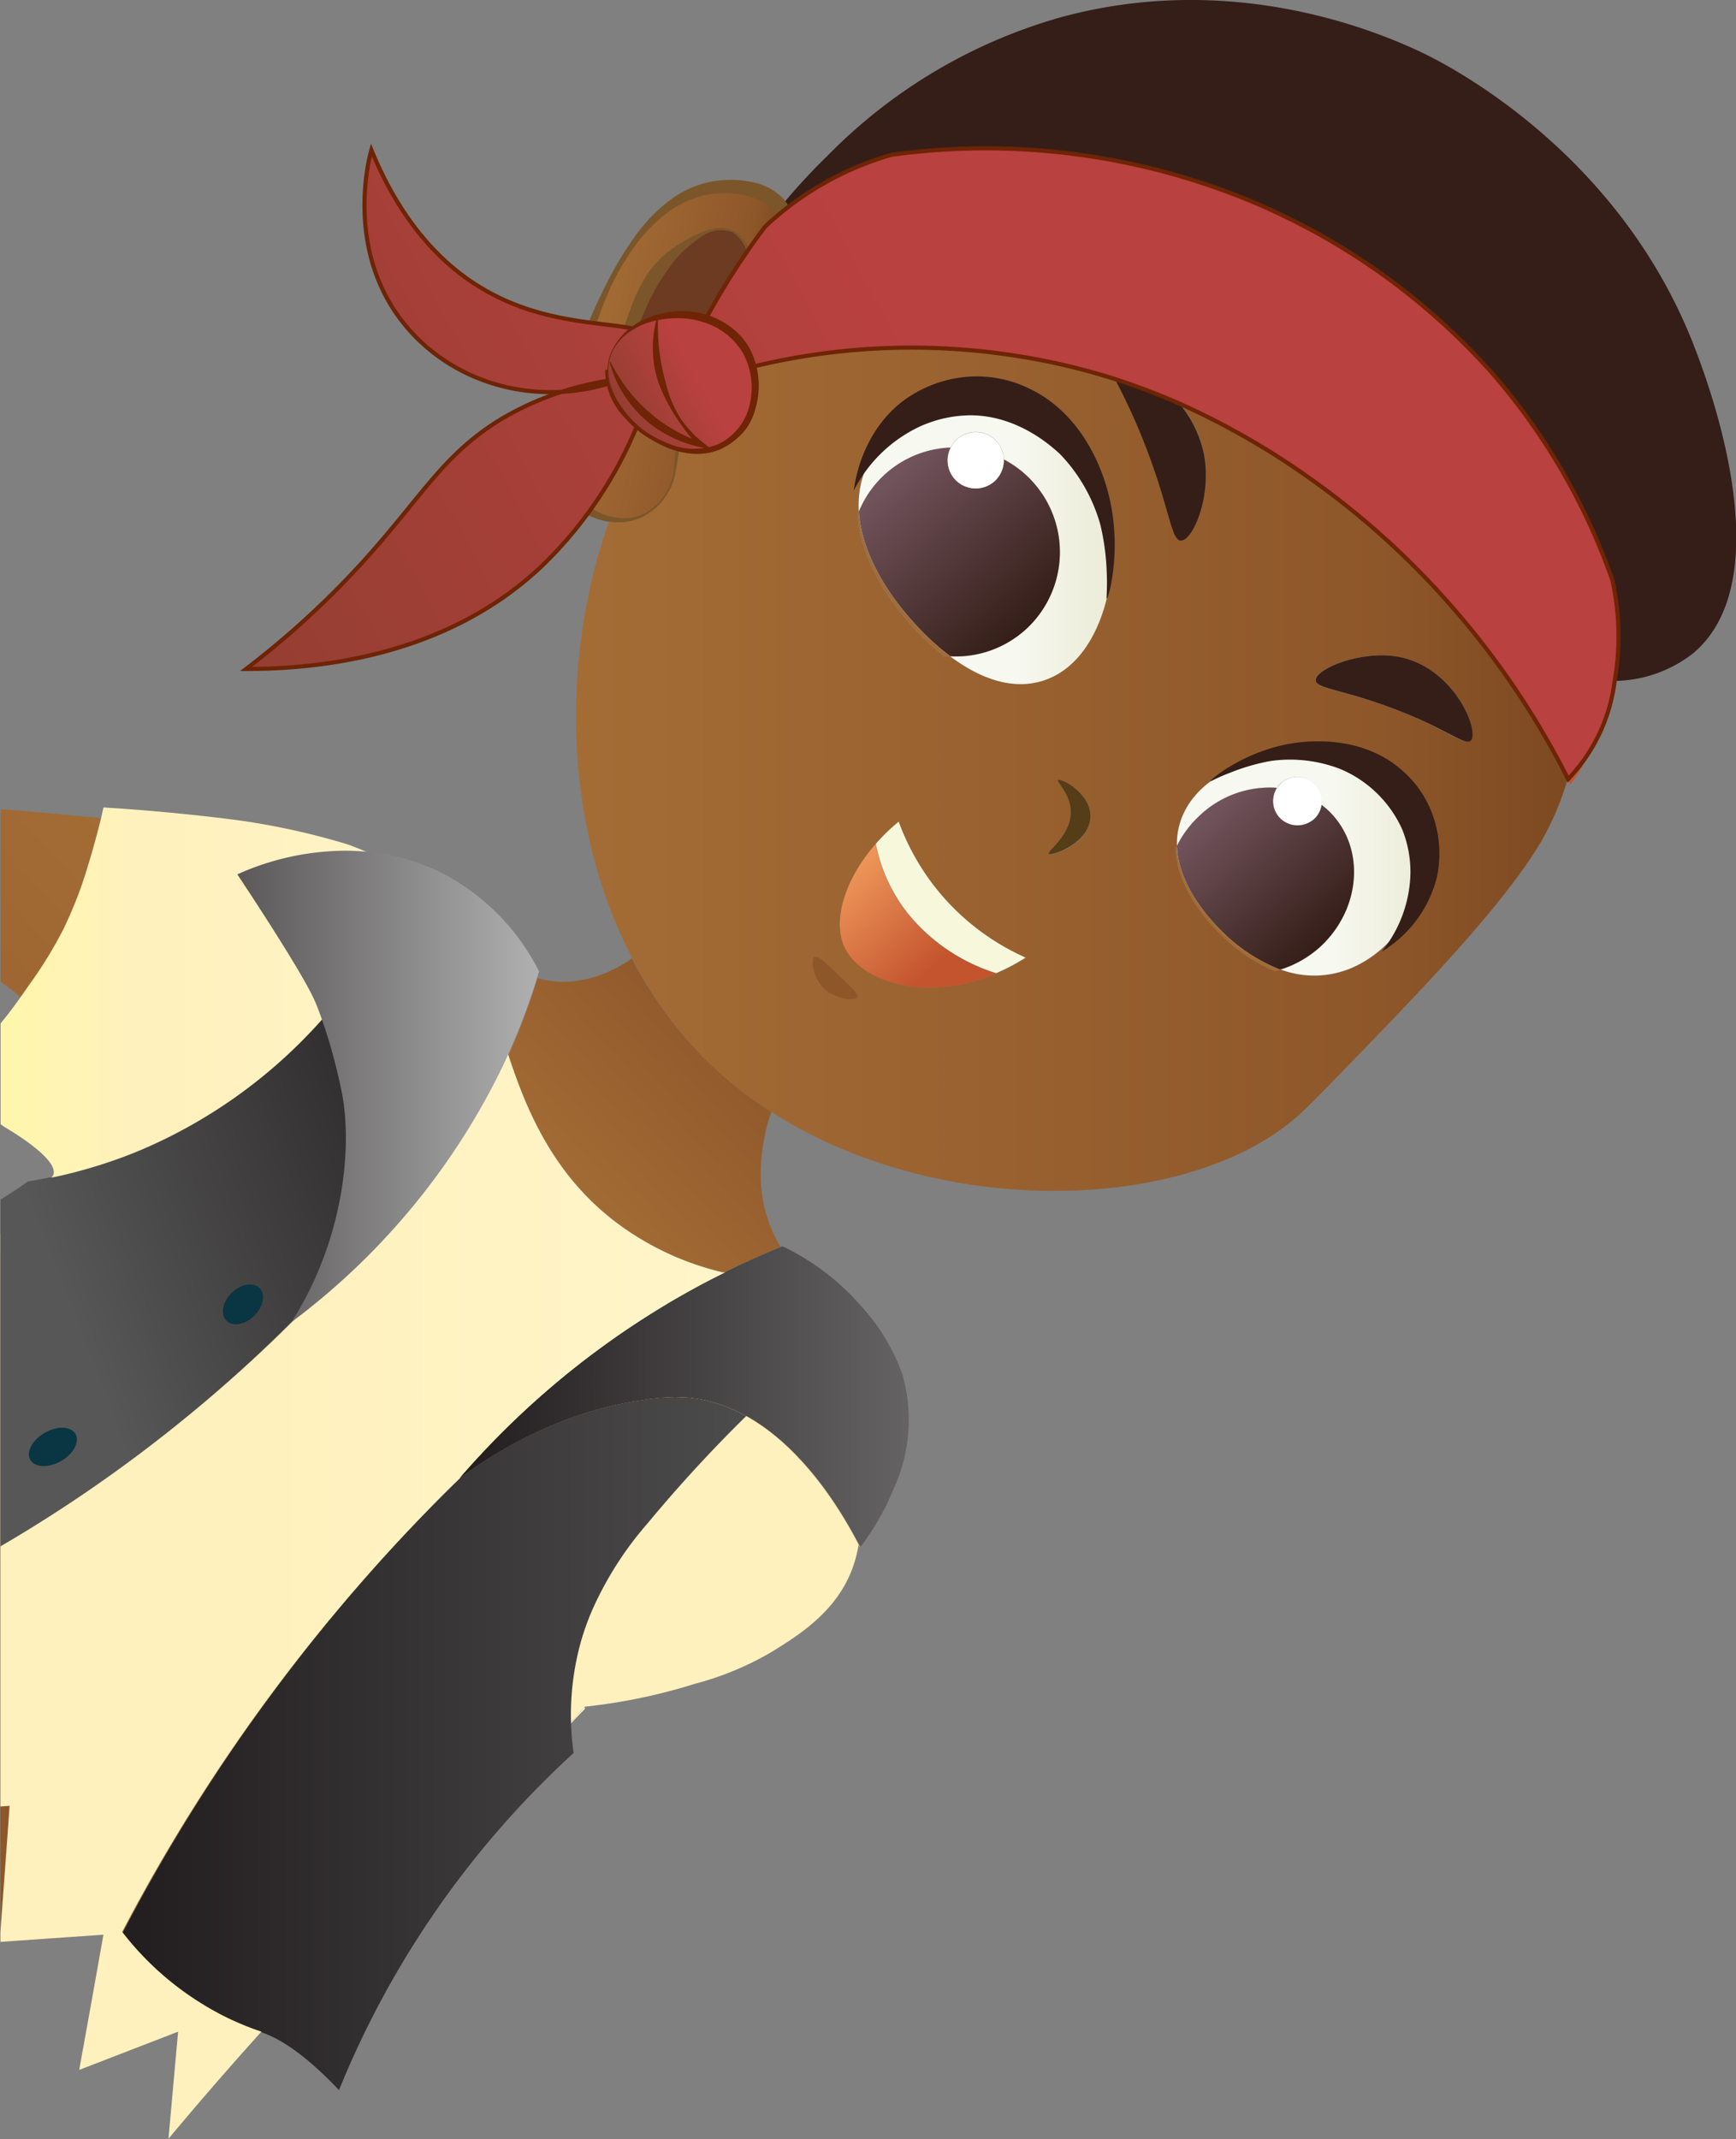<svg xmlns="http://www.w3.org/2000/svg" xmlns:xlink="http://www.w3.org/1999/xlink" viewBox="0 0 210.73 259.55"><rect x="0" y="0" width="210.73" height="259.55" fill="#808080" stroke="none"/><defs><style>.cls-1{fill:none;}.cls-2{fill:url(#linear-gradient);}.cls-3{fill:url(#linear-gradient-2);}.cls-4{fill:url(#linear-gradient-3);}.cls-5{fill:url(#linear-gradient-4);}.cls-6{fill:url(#linear-gradient-5);}.cls-7{fill:url(#linear-gradient-6);}.cls-8{fill:url(#linear-gradient-7);}.cls-9{fill:url(#linear-gradient-8);}.cls-10{fill:url(#linear-gradient-9);}.cls-11{fill:url(#linear-gradient-10);}.cls-12{fill:url(#linear-gradient-11);}.cls-13{fill:url(#linear-gradient-12);}.cls-14{fill:url(#linear-gradient-13);}.cls-15{fill:url(#linear-gradient-14);}.cls-16{fill:url(#linear-gradient-15);}.cls-17{fill:url(#linear-gradient-16);}.cls-18{fill:url(#linear-gradient-17);}.cls-19{fill:url(#linear-gradient-18);}.cls-20{fill:url(#linear-gradient-19);}.cls-21{fill:url(#linear-gradient-20);}.cls-22{fill:url(#linear-gradient-21);}.cls-23{fill:url(#linear-gradient-22);}.cls-24{fill:url(#linear-gradient-23);}.cls-25{fill:url(#linear-gradient-24);}.cls-26{fill:url(#linear-gradient-25);}.cls-27{fill:url(#linear-gradient-26);}.cls-28{fill:url(#linear-gradient-27);}.cls-29{fill:url(#linear-gradient-28);}.cls-30{fill:#341e17;}.cls-31{fill:url(#linear-gradient-29);}.cls-32{fill:#a46c35;}.cls-33{fill:url(#linear-gradient-30);}.cls-34{fill:url(#eyes_);}.cls-35{fill:url(#eyes_2);}.cls-36{fill:url(#linear-gradient-31);}.cls-37{fill:url(#linear-gradient-32);}.cls-38{fill:#543d17;}.cls-39{fill:url(#linear-gradient-33);}.cls-40{fill:url(#linear-gradient-34);}.cls-41{fill:url(#linear-gradient-35);}.cls-42{fill:url(#linear-gradient-36);}.cls-43{fill:url(#linear-gradient-37);}.cls-44{fill:url(#linear-gradient-38);}.cls-45{fill:url(#linear-gradient-39);}.cls-46{fill:url(#linear-gradient-40);}.cls-47{fill:url(#linear-gradient-41);}.cls-48{fill:url(#linear-gradient-42);}.cls-49{fill:url(#linear-gradient-43);}.cls-50{fill:url(#linear-gradient-44);}.cls-51{fill:#f7f8db;}.cls-52{fill:url(#linear-gradient-45);}.cls-53{fill:url(#linear-gradient-46);}.cls-54{fill:#fff;}.cls-55{fill:url(#linear-gradient-47);}.cls-56{fill:url(#linear-gradient-48);}.cls-57{fill:#7b562a;}.cls-58{fill:#6c3b21;}.cls-59{stroke:#6e2405;stroke-miterlimit:10;stroke-width:0.5px;fill:url(#linear-gradient-49);}.cls-60{fill:url(#linear-gradient-50);}.cls-61{fill:#6e2405;}.cls-62{fill:url(#linear-gradient-51);}.cls-63{fill:url(#linear-gradient-52);}.cls-64{fill:#0a3542;}</style><linearGradient id="linear-gradient" x1="327.58" y1="119.13" x2="525.91" y2="119.13" gradientTransform="translate(-332.46 374.74) rotate(-43.09)" gradientUnits="userSpaceOnUse"><stop offset="0.14" stop-color="#8e572a"/><stop offset="0.58" stop-color="#a46c35"/><stop offset="0.99" stop-color="#ac8457"/></linearGradient><linearGradient id="linear-gradient-2" x1="365.33" y1="106.68" x2="542.28" y2="106.68" gradientTransform="translate(-332.46 374.74) rotate(-43.09)" gradientUnits="userSpaceOnUse"><stop offset="0.25" stop-color="#ac8457"/><stop offset="0.47" stop-color="#a46c35"/><stop offset="0.65" stop-color="#8e572a"/></linearGradient><linearGradient id="linear-gradient-3" x1="327.57" y1="34.45" x2="525.9" y2="34.45" xlink:href="#linear-gradient"/><linearGradient id="linear-gradient-4" x1="327.58" y1="118.26" x2="525.91" y2="118.26" xlink:href="#linear-gradient"/><linearGradient id="linear-gradient-5" x1="327.58" y1="52.49" x2="525.91" y2="52.49" xlink:href="#linear-gradient"/><linearGradient id="linear-gradient-6" x1="72.81" y1="-112.22" x2="218.25" y2="-112.22" gradientTransform="translate(-164.36 162.73) rotate(46.91)" gradientUnits="userSpaceOnUse"><stop offset="0" stop-color="#fff7a9"/><stop offset="0.5" stop-color="#fff1bd"/><stop offset="1" stop-color="#ffffe9"/></linearGradient><linearGradient id="linear-gradient-7" x1="327.58" y1="138.23" x2="525.91" y2="138.23" xlink:href="#linear-gradient"/><linearGradient id="linear-gradient-8" x1="41.81" y1="-133.46" x2="237.5" y2="-133.46" gradientTransform="translate(-164.36 162.73) rotate(46.91)" gradientUnits="userSpaceOnUse"><stop offset="0.43" stop-color="#fff7a9"/><stop offset="0.5" stop-color="#fff1bd"/></linearGradient><linearGradient id="linear-gradient-9" x1="14.77" y1="211.53" x2="108.52" y2="211.53" gradientUnits="userSpaceOnUse"><stop offset="0.03" stop-color="#231f20"/><stop offset="1" stop-color="#575757"/></linearGradient><linearGradient id="linear-gradient-10" x1="327.58" y1="129.89" x2="525.91" y2="129.89" xlink:href="#linear-gradient"/><linearGradient id="linear-gradient-11" x1="72.81" y1="-191.62" x2="218.25" y2="-191.62" xlink:href="#linear-gradient-6"/><linearGradient id="linear-gradient-12" x1="327.58" y1="141.9" x2="525.91" y2="141.9" xlink:href="#linear-gradient"/><linearGradient id="linear-gradient-13" x1="72.81" y1="-172.84" x2="218.25" y2="-172.84" xlink:href="#linear-gradient-6"/><linearGradient id="linear-gradient-14" x1="327.58" y1="131.67" x2="525.91" y2="131.67" xlink:href="#linear-gradient"/><linearGradient id="linear-gradient-15" x1="72.81" y1="-167.52" x2="218.25" y2="-167.52" xlink:href="#linear-gradient-6"/><linearGradient id="linear-gradient-16" x1="162.5" y1="-167.52" x2="201.3" y2="-167.52" gradientTransform="translate(-164.36 162.73) rotate(46.91)" xlink:href="#linear-gradient-9"/><linearGradient id="linear-gradient-17" x1="54.01" y1="169.48" x2="173.12" y2="169.48" gradientUnits="userSpaceOnUse"><stop offset="0.03" stop-color="#231f20"/><stop offset="1" stop-color="#b3b3b3"/></linearGradient><linearGradient id="linear-gradient-18" x1="72.81" y1="-134.56" x2="218.25" y2="-134.56" xlink:href="#linear-gradient-6"/><linearGradient id="linear-gradient-19" x1="327.58" y1="79.4" x2="525.91" y2="79.4" xlink:href="#linear-gradient"/><linearGradient id="linear-gradient-20" x1="72.81" y1="-139.52" x2="218.25" y2="-139.52" xlink:href="#linear-gradient-6"/><linearGradient id="linear-gradient-21" x1="65.01" y1="137.87" x2="8.67" y2="159.63" xlink:href="#linear-gradient-9"/><linearGradient id="linear-gradient-22" x1="327.58" y1="83.44" x2="525.91" y2="83.44" xlink:href="#linear-gradient"/><linearGradient id="linear-gradient-23" x1="72.81" y1="-193.74" x2="218.25" y2="-193.74" xlink:href="#linear-gradient-6"/><linearGradient id="linear-gradient-24" x1="327.58" y1="73.23" x2="525.91" y2="73.23" xlink:href="#linear-gradient"/><linearGradient id="linear-gradient-25" x1="-35.59" y1="181.65" x2="250.85" y2="181.65" gradientUnits="userSpaceOnUse"><stop offset="0.22" stop-color="#fff1bd"/><stop offset="1" stop-color="#ffffe9"/></linearGradient><linearGradient id="linear-gradient-26" x1="327.58" y1="81.85" x2="525.91" y2="81.85" xlink:href="#linear-gradient"/><linearGradient id="linear-gradient-27" x1="72.81" y1="-166.27" x2="218.25" y2="-166.27" xlink:href="#linear-gradient-6"/><linearGradient id="linear-gradient-28" x1="90.43" y1="-166.27" x2="134.87" y2="-166.27" gradientTransform="translate(-164.36 162.73) rotate(46.91)" xlink:href="#linear-gradient-9"/><linearGradient id="linear-gradient-29" x1="69.87" y1="89.57" x2="190.31" y2="89.57" gradientUnits="userSpaceOnUse"><stop offset="0" stop-color="#a46c35"/><stop offset="0.81" stop-color="#8e572a"/><stop offset="1" stop-color="#7d4921"/></linearGradient><linearGradient id="linear-gradient-30" x1="140.75" y1="-235.01" x2="163.39" y2="-235.01" gradientTransform="translate(-164.36 162.73) rotate(46.91)" gradientUnits="userSpaceOnUse"><stop offset="0" stop-color="#ee975a"/><stop offset="0.7" stop-color="#c4542e"/><stop offset="1" stop-color="#c4542e"/></linearGradient><linearGradient id="eyes_" x1="104.23" y1="65.55" x2="135.06" y2="65.55" gradientUnits="userSpaceOnUse"><stop offset="0.15" stop-color="#f7f8ef"/><stop offset="0.39" stop-color="#f7f8f1"/><stop offset="0.62" stop-color="#f7f8ef"/><stop offset="1" stop-color="#ebebd7"/><stop offset="1" stop-color="#f1f1e4"/><stop offset="1" stop-color="#f7f8f1"/></linearGradient><linearGradient id="eyes_2" x1="142.87" y1="104.84" x2="173.28" y2="104.84" xlink:href="#eyes_"/><linearGradient id="linear-gradient-31" x1="63.02" y1="-265.48" x2="162.91" y2="-319.32" gradientTransform="translate(-164.36 162.73) rotate(46.91)" gradientUnits="userSpaceOnUse"><stop offset="0" stop-color="#ee975a"/><stop offset="0.13" stop-color="#c4542e"/><stop offset="1" stop-color="#c4542e"/></linearGradient><linearGradient id="linear-gradient-32" x1="72.43" y1="-248.01" x2="172.33" y2="-301.84" xlink:href="#linear-gradient-31"/><linearGradient id="linear-gradient-33" x1="74.3" y1="-253.36" x2="89.71" y2="-261.67" xlink:href="#linear-gradient-31"/><linearGradient id="linear-gradient-34" x1="67.83" y1="-256.55" x2="167.72" y2="-310.39" xlink:href="#linear-gradient-31"/><linearGradient id="linear-gradient-35" x1="71.52" y1="-258.54" x2="86.92" y2="-266.84" xlink:href="#linear-gradient-31"/><linearGradient id="linear-gradient-36" x1="68.3" y1="-255.68" x2="168.19" y2="-309.52" xlink:href="#linear-gradient-31"/><linearGradient id="linear-gradient-37" x1="68.4" y1="-255.49" x2="168.3" y2="-309.32" xlink:href="#linear-gradient-31"/><linearGradient id="linear-gradient-38" x1="76.09" y1="-250.04" x2="91.5" y2="-258.34" xlink:href="#linear-gradient-31"/><linearGradient id="linear-gradient-39" x1="47.99" y1="-234.89" x2="77.61" y2="-250.86" xlink:href="#linear-gradient-31"/><linearGradient id="linear-gradient-40" x1="73.42" y1="-255.01" x2="88.82" y2="-263.31" xlink:href="#linear-gradient-31"/><linearGradient id="linear-gradient-41" x1="48.79" y1="-233.4" x2="78.42" y2="-249.37" xlink:href="#linear-gradient-31"/><linearGradient id="linear-gradient-42" x1="75.16" y1="-251.78" x2="90.56" y2="-260.08" xlink:href="#linear-gradient-31"/><linearGradient id="linear-gradient-43" x1="47.05" y1="-236.63" x2="76.67" y2="-252.6" xlink:href="#linear-gradient-31"/><linearGradient id="linear-gradient-44" x1="41.35" y1="-233.56" x2="76.39" y2="-252.45" xlink:href="#linear-gradient-31"/><linearGradient id="linear-gradient-45" x1="108.89" y1="-271.67" x2="134.29" y2="-271.67" gradientTransform="translate(-164.36 162.73) rotate(46.91)" gradientUnits="userSpaceOnUse"><stop offset="0.03" stop-color="#71535c"/><stop offset="1" stop-color="#341e17"/></linearGradient><linearGradient id="linear-gradient-46" x1="165.19" y1="-272.05" x2="186.81" y2="-272.05" xlink:href="#linear-gradient-45"/><linearGradient id="linear-gradient-47" x1="111.68" y1="118.66" x2="112.18" y2="118.66" gradientUnits="userSpaceOnUse"><stop offset="0.14" stop-color="#8e572a"/><stop offset="0.58" stop-color="#a46c35"/></linearGradient><linearGradient id="linear-gradient-48" x1="70.06" y1="42.25" x2="91.24" y2="42.25" gradientTransform="matrix(0.98, 0.21, -0.21, 0.98, 11.07, -15.27)" xlink:href="#linear-gradient-29"/><linearGradient id="linear-gradient-49" x1="-291.3" y1="276.82" x2="122.43" y2="53.83" gradientUnits="userSpaceOnUse"><stop offset="0.14" stop-color="#6e2405"/><stop offset="0.58" stop-color="#6c3b21"/><stop offset="0.99" stop-color="#b94140"/></linearGradient><linearGradient id="linear-gradient-50" x1="39.37" y1="69.99" x2="84.94" y2="45.43" xlink:href="#linear-gradient-49"/><linearGradient id="linear-gradient-51" x1="-1.91" y1="120.41" x2="182.67" y2="120.41" gradientUnits="userSpaceOnUse"><stop offset="0" stop-color="#fff7a9"/><stop offset="0.1" stop-color="#fff1bd"/><stop offset="1" stop-color="#ffffe9"/></linearGradient><linearGradient id="linear-gradient-52" x1="3.25" y1="131.78" x2="66.56" y2="131.78" xlink:href="#linear-gradient-17"/></defs><g id="Layer_2" data-name="Layer 2"><g id="Layer_18" data-name="Layer 18"><path class="cls-1" d="M.05,119.11v5.42c.83-1,1.71-2.15,2.61-3.42C1.79,120.38.92,119.71.05,119.11Z"/><path class="cls-1" d="M6.13,142.84l.25-.39A32,32,0,0,0,10,134a13.25,13.25,0,0,0-3.35-5.22,13.55,13.55,0,0,0-6.57-3.45v20.27c1.15-.74,2.26-1.48,3.31-2.2C4.25,143.21,5.18,143,6.13,142.84Z"/><path class="cls-2" d="M1.17,219.11l-1.12.08v15.24Q.61,226.77,1.17,219.11Z"/><path class="cls-3" d="M74.74,148.28a34.77,34.77,0,0,0,13.19,6.1c2.37-1.17,4.65-2.19,6.82-3.08a16.82,16.82,0,0,1-2.4-8.8,22.92,22.92,0,0,1,1.28-7.59,48.5,48.5,0,0,1-7.62-6,49.29,49.29,0,0,1-9.31-12.64,14.94,14.94,0,0,1-7,2.79,11.92,11.92,0,0,1-4.46-.37,79.33,79.33,0,0,1-3.51,9.42C63.66,133.85,66.72,142.21,74.74,148.28Z"/><path class="cls-4" d="M2.66,121.11a59.24,59.24,0,0,0,5-8.43,60,60,0,0,0,4.63-13.41c-4.53-.43-8.58-.82-12.21-1.1v20.94C.92,119.71,1.79,120.38,2.66,121.11Z"/><path class="cls-5" d="M14.88,234.5A217.66,217.66,0,0,1,51.2,184q2.4-2.49,4.8-4.81l-.25.17A103.39,103.39,0,0,1,79.68,159c2.83-1.75,5.59-3.26,8.25-4.57a34.77,34.77,0,0,1-13.19-6.1c-8-6.07-11.08-14.43-13-20.17-.15.34-.29.69-.45,1a84.88,84.88,0,0,1-25.93,31.71c.17-.26.37-.59.59-1A173.91,173.91,0,0,1,22.58,172,174.6,174.6,0,0,1,.05,187.64v31.55l1.12-.08Q.62,226.76.05,234.43v1.19l12.5-.87Q11.29,241.89,10,249c4.41-1.65,9.14-3.66,14.09-6.1A36.12,36.12,0,0,1,14.88,234.5Z"/><path class="cls-6" d="M2.66,121.11a49.73,49.73,0,0,1,11.79,15.51c-1.32,1.66-2.81,3.44-4.47,5.29a58.61,58.61,0,0,0,7.14-2.48,61.69,61.69,0,0,0,22.39-16.38,44.11,44.11,0,0,0-10.82-16.43,32.1,32.1,0,0,1,13.19-2.87c-6.07-2.22-14.74-3-29.48-4.47h-.14a60,60,0,0,1-4.63,13.41A59.24,59.24,0,0,1,2.66,121.11Z"/><path class="cls-7" d="M37.47,235.51c-4.56,2.85-9,5.3-13.34,7.43.91.57,1.85,1.14,2.88,1.66a35.1,35.1,0,0,0,4.77,2c1.75-1.92,3.39-3.68,4.86-5.24,17.28-18.26,16.08-13.68,27.6-26.54,2.68-3,4.84-5.58,6.75-7.45a2.64,2.64,0,0,0,0-.29A153.36,153.36,0,0,1,37.47,235.51Z"/><path class="cls-8" d="M77.85,169.89c-4.71.68-12.7,2.65-21.85,9.28q-2.4,2.33-4.8,4.81A217.66,217.66,0,0,0,14.88,234.5a36.12,36.12,0,0,0,9.25,8.44c4.31-2.13,8.78-4.58,13.34-7.43A153.36,153.36,0,0,0,71,207.08a35.79,35.79,0,0,1,1.25-7.15c1.58-5.58,4.13-9.37,7.84-14.46,2.91-4,6.41-8.6,10.48-13.65a17.55,17.55,0,0,0-6.88-2.24A22.66,22.66,0,0,0,77.85,169.89Z"/><path class="cls-9" d="M77.85,169.89c-4.71.68-12.7,2.65-21.85,9.28q-2.4,2.33-4.8,4.81A217.66,217.66,0,0,0,14.88,234.5a36.12,36.12,0,0,0,9.25,8.44c4.31-2.13,8.78-4.58,13.34-7.43A153.36,153.36,0,0,0,71,207.08a69.19,69.19,0,0,0,13.4-2.79,36.78,36.78,0,0,0,9.31-3.88c3.47-2.15,8.36-5.18,10.08-11.07.32-1.08,2.47-8.84-2.74-14-4.09-4-9.62-3.61-10.48-3.53a17.55,17.55,0,0,0-6.88-2.24A22.66,22.66,0,0,0,77.85,169.89Z"/><path class="cls-10" d="M83.7,169.58a22.66,22.66,0,0,0-5.85.31c-4.71.68-12.7,2.65-21.85,9.28q-2.4,2.33-4.8,4.81A217.66,217.66,0,0,0,14.88,234.5a36.12,36.12,0,0,0,9.25,8.44c.91.57,1.85,1.14,2.88,1.66a33,33,0,0,0,4.77,2c2,.69,5,2.4,9.37,7a113,113,0,0,1,28.48-40.9A33,33,0,0,1,70.57,199a31.26,31.26,0,0,1,2.1-5.3,41.62,41.62,0,0,1,5.91-8.83,172.62,172.62,0,0,1,12-13.05A17.55,17.55,0,0,0,83.7,169.58Z"/><path class="cls-11" d="M97.5,155.34a39.56,39.56,0,0,1-2.75-4c-2.17.89-4.45,1.91-6.82,3.08A38.52,38.52,0,0,0,97.5,155.34Z"/><path class="cls-12" d="M108.44,171.5c-.68-4-2.73-9.81-9.32-16.24-.42,0-1,.06-1.62.08,2.63,3.5,5.74,7.38,8,13.8A40.9,40.9,0,0,1,107.89,182c.27-.58.54-1.2.79-1.85A42,42,0,0,0,108.44,171.5Z"/><path class="cls-13" d="M97.5,155.34a38.52,38.52,0,0,1-9.57-1c-2.66,1.31-5.42,2.82-8.25,4.57a103.39,103.39,0,0,0-23.93,20.39l.25-.17c5.16-5,10.27-9.49,15.21-13.46L94,167.62q-1.79,2.15-3.43,4.2c7.5,4.18,12.24,12.86,13.8,15.92a32.56,32.56,0,0,0,3.51-5.79,40.9,40.9,0,0,0-2.35-12.81C103.24,162.72,100.13,158.84,97.5,155.34Z"/><path class="cls-14" d="M97.5,155.34a38.52,38.52,0,0,1-9.57-1c-2.66,1.31-5.42,2.82-8.25,4.57a103.39,103.39,0,0,0-23.93,20.39l.25-.17c5.16-5,10.27-9.49,15.21-13.46L94,167.62q-1.79,2.15-3.43,4.2c7.5,4.18,12.24,12.86,13.8,15.92a32.56,32.56,0,0,0,3.51-5.79,40.9,40.9,0,0,0-2.35-12.81C103.24,162.72,100.13,158.84,97.5,155.34Z"/><path class="cls-15" d="M71.21,165.71c-4.94,4-10,8.44-15.21,13.46,9.15-6.63,17.14-8.6,21.85-9.28a22.66,22.66,0,0,1,5.85-.31,17.55,17.55,0,0,1,6.88,2.24q1.65-2.06,3.43-4.2Z"/><path class="cls-16" d="M71.21,165.71c-4.94,4-10,8.44-15.21,13.46,9.15-6.63,17.14-8.6,21.85-9.28a22.66,22.66,0,0,1,5.85-.31,17.55,17.55,0,0,1,6.88,2.24q1.65-2.06,3.43-4.2Z"/><path class="cls-17" d="M71.21,165.71c-4.94,4-10,8.44-15.21,13.46,9.15-6.63,17.14-8.6,21.85-9.28a22.66,22.66,0,0,1,5.85-.31,17.55,17.55,0,0,1,6.88,2.24q1.65-2.06,3.43-4.2Z"/><path class="cls-18" d="M109.54,166.76a24.56,24.56,0,0,0-5-8.28A29.57,29.57,0,0,0,95,151.22l-.21.08c-2.17.89-4.45,1.91-6.82,3.08-2.66,1.31-5.42,2.82-8.25,4.57a103.39,103.39,0,0,0-23.93,20.39l.25-.17c9.15-6.63,17.14-8.6,21.85-9.28a22.66,22.66,0,0,1,5.85-.31,17.55,17.55,0,0,1,6.88,2.24c7.5,4.18,12.24,12.86,13.8,15.92a32.56,32.56,0,0,0,3.51-5.79c.27-.58.54-1.2.79-1.85A20,20,0,0,0,109.54,166.76Z"/><path class="cls-19" d="M10,141.91c-1.33.37-2.61.68-3.85.93a28.8,28.8,0,0,1-6.08,6.83v2.06A114.35,114.35,0,0,0,10,141.91Z"/><path class="cls-20" d="M41.94,133.69a41.88,41.88,0,0,0-2.43-10.64,61.69,61.69,0,0,1-22.39,16.38A58.61,58.61,0,0,1,10,141.91a114.35,114.35,0,0,1-9.93,9.82v35.91A174.6,174.6,0,0,0,22.58,172,173.91,173.91,0,0,0,35.9,159.91,43.23,43.23,0,0,0,41.94,133.69Z"/><path class="cls-21" d="M41.94,133.69a41.88,41.88,0,0,0-2.43-10.64,61.69,61.69,0,0,1-22.39,16.38A58.61,58.61,0,0,1,10,141.91a114.35,114.35,0,0,1-9.93,9.82v35.91A174.6,174.6,0,0,0,22.58,172,173.91,173.91,0,0,0,35.9,159.91,43.23,43.23,0,0,0,41.94,133.69Z"/><path class="cls-22" d="M41.94,133.69a41.88,41.88,0,0,0-2.43-10.64,61.69,61.69,0,0,1-22.39,16.38A58.61,58.61,0,0,1,10,141.91c-1.33.37-2.61.68-3.85.93-1,.2-1.88.37-2.77.52-1,.72-2.16,1.46-3.31,2.2v42.08A174.6,174.6,0,0,0,22.58,172,173.91,173.91,0,0,0,35.9,159.91,43.23,43.23,0,0,0,41.94,133.69Z"/><path class="cls-23" d="M61.41,127.29c.09.26.19.54.28.82a79.33,79.33,0,0,0,3.51-9.42,19.73,19.73,0,0,1-6.44-3.5A55.74,55.74,0,0,0,61.41,127.29Z"/><path class="cls-24" d="M41.88,103.75a23,23,0,0,1,3.57,1.62c5.59,3.16,9.55,7,13.31,9.82-.07-.66-.13-1.3-.17-1.87a44,44,0,0,0-12.5-9.24A26.87,26.87,0,0,0,41.88,103.75Z"/><path class="cls-25" d="M58.76,115.19c-3.76-2.82-7.72-6.66-13.31-9.82a23,23,0,0,0-3.57-1.62,32.1,32.1,0,0,0-13.19,2.87,44.11,44.11,0,0,1,10.82,16.43,69.35,69.35,0,0,0,5.17-6.72q-1.27,18.46-2.54,36.94-2.89,3.25-6.24,6.64c-.22.36-.42.69-.59,1a84.88,84.88,0,0,0,25.93-31.71c.16-.35.3-.7.45-1-.09-.28-.19-.56-.28-.82A55.74,55.74,0,0,1,58.76,115.19Z"/><path class="cls-26" d="M74.74,148.28c-8-6.07-11.08-14.43-13-20.17-.09-.28-.19-.56-.28-.82a55.74,55.74,0,0,1-2.65-12.1c-3.76-2.82-7.72-6.66-13.31-9.82a23,23,0,0,0-3.57-1.62,32.1,32.1,0,0,0-13.19,2.87,44.11,44.11,0,0,1,10.82,16.43,69.35,69.35,0,0,0,5.17-6.72q-1.27,18.46-2.54,36.94-2.89,3.25-6.24,6.64A173.91,173.91,0,0,1,22.58,172,174.6,174.6,0,0,1,.05,187.64v31.55l1.12-.08Q.62,226.76.05,234.43v1.19l12.5-.87Q11.29,241.89,10,249l-.38,2.15,12-4.64-1.17,13c4.12-4.94,7.92-9.27,11.28-13a35.1,35.1,0,0,1-4.77-2c-1-.52-2-1.09-2.88-1.66a36.12,36.12,0,0,1-9.25-8.44A217.66,217.66,0,0,1,51.2,184q2.4-2.49,4.8-4.81l-.25.17A103.39,103.39,0,0,1,79.68,159c2.83-1.75,5.59-3.26,8.25-4.57A34.77,34.77,0,0,1,74.74,148.28Z"/><path class="cls-27" d="M44.68,116.33a69.35,69.35,0,0,1-5.17,6.72,41.88,41.88,0,0,1,2.43,10.64,43.23,43.23,0,0,1-6,26.22q3.35-3.37,6.24-6.64Q43.42,134.81,44.68,116.33Z"/><path class="cls-28" d="M44.68,116.33a69.35,69.35,0,0,1-5.17,6.72,41.88,41.88,0,0,1,2.43,10.64,43.23,43.23,0,0,1-6,26.22q3.35-3.37,6.24-6.64Q43.42,134.81,44.68,116.33Z"/><path class="cls-29" d="M44.68,116.33a69.35,69.35,0,0,1-5.17,6.72,41.88,41.88,0,0,1,2.43,10.64,43.23,43.23,0,0,1-6,26.22q3.35-3.37,6.24-6.64Q43.42,134.81,44.68,116.33Z"/><path class="cls-30" d="M108.23,18.73a83.29,83.29,0,0,1,44,6.34,81.12,81.12,0,0,1,10.24,5.47A55.12,55.12,0,0,1,181,46.6l0,0a89.5,89.5,0,0,1,14.67,23.73A31.44,31.44,0,0,1,196,82.62a15.8,15.8,0,0,0,9.55-3.37c10.89-9.19,1.57-33.42.14-37.14C196.39,18,175.08,7.55,172.51,6.33c-5.79-2.73-23.11-9.84-43.72-4.24a64,64,0,0,0-28.3,16.77,74.74,74.74,0,0,0-7.65,8.66l.41-.4A37.52,37.52,0,0,1,108.23,18.73Z"/><path class="cls-31" d="M93.63,134.91c20.24,13,49.81,12.24,63.32,1,1.37-1.13,3.34-3.16,7.27-7.21,7.75-8,18.62-19.16,23.05-26.93a34.2,34.2,0,0,0,3-7.18,48.49,48.49,0,0,0-8.68-23.87,50.16,50.16,0,0,0-20-16.2A58.5,58.5,0,0,0,143.24,49a14.27,14.27,0,0,1,2.89,6c1,5.09-1.31,10.57-2.78,10.54-1.11,0-1.27-3.11-3.65-9.72A77.72,77.72,0,0,0,135.37,46a47.52,47.52,0,0,0-5.92-4.34c-5.13-3.19-13.27-8.26-22.61-6.78-8,1.27-13.34,6.82-15.61,9.58-1.69,1.67-3.2,3-4.36,4-5.82,4.92-7.36,4.74-8,4.38a.62.62,0,0,1-.19-.12c-11,19.59-11.64,44.9-1.94,63.53A49.29,49.29,0,0,0,86,128.91,48.5,48.5,0,0,0,93.63,134.91Zm30.88-18.68c-9.64,6.13-19.63,3.52-21.93-1.23-1.55-3.18-.09-8.24,3.74-12.6v0a22.78,22.78,0,0,1,2.77-2.68,28.8,28.8,0,0,0,15.43,16.5l0,0Zm2.8-12.63c-.28-.32,2.72-2.2,2.67-5.14,0-2.21-1.79-3.59-1.54-3.81s3.94,1.57,3.93,4.42C132.35,102.3,127.63,104,127.31,103.6Zm37.37,13.6a11.59,11.59,0,0,1-9.27.43c-.23.07-.45.16-.67.21a21.06,21.06,0,0,1-6.82-4.71c-.83-.84-5.13-5.17-5.2-10.23,0-.1.1-.19.15-.29a8.64,8.64,0,0,1,.77-3.83c2.72-6,11.48-7.93,16.94-7.43,1.81.17,10.43,1.26,12.34,8.76C174.47,106.22,170.94,114.14,164.68,117.2ZM178.5,89.87c-.75.76-3-1.61-10.45-4.28-5.71-2-8.52-2.11-8.38-3.12.19-1.35,5.53-3.59,10-2.78C176.49,80.91,179.65,88.71,178.5,89.87ZM105.57,55.79c3.43-6.63,12.41-9.4,19.37-6.67,8.54,3.34,9.83,13.31,10,15.4.6,6.29-1.56,15.93-8.36,18.09-4.12,1.31-8.22-.69-11.24-2.94l-.72,0a31.92,31.92,0,0,1-4.05-3.85c-1.15-1.3-6.13-6.93-6.49-13.36,0-.11.1-.22.15-.33A11.8,11.8,0,0,1,105.57,55.79Z"/><path class="cls-32" d="M181.05,46.65l0,0A55.12,55.12,0,0,0,162.5,30.54,82.94,82.94,0,0,1,181.05,46.65Z"/><path class="cls-32" d="M110.3,111a19.71,19.71,0,0,1-4-8.59c-3.83,4.36-5.29,9.42-3.74,12.6,2.3,4.75,12.29,7.36,21.93,1.23l0,0a25,25,0,0,1-3.56,1.88A22.46,22.46,0,0,1,110.3,111Z"/><path class="cls-33" d="M110.3,111a19.71,19.71,0,0,1-4-8.59c-3.83,4.36-5.29,9.42-3.74,12.6,2.3,4.75,12.29,7.36,21.93,1.23l0,0a25,25,0,0,1-3.56,1.88A22.46,22.46,0,0,1,110.3,111Z"/><path class="cls-34" d="M104.26,62.1a12.53,12.53,0,0,1,11.13-7.76,3.24,3.24,0,0,1,.71-1,3.41,3.41,0,0,1,5.75,2.43,12.56,12.56,0,0,1,3.36,2.55,12.67,12.67,0,0,1-9.84,21.33c3,2.25,7.12,4.25,11.24,2.94,6.8-2.16,9-11.8,8.36-18.09-.2-2.09-1.49-12.06-10-15.4-7-2.73-15.94,0-19.37,6.67A11.8,11.8,0,0,0,104.26,62.1Z"/><path class="cls-35" d="M160.58,91.35c-5.46-.5-14.22,1.44-16.94,7.43a8.64,8.64,0,0,0-.77,3.83A12.8,12.8,0,0,1,145.58,99,12.36,12.36,0,0,1,155,95.59a3.29,3.29,0,0,1,.45-.55,3,3,0,0,1,4.18.14,2.91,2.91,0,0,1,.75,2.47,9.21,9.21,0,0,1,1.24,1.1c4.08,4.36,3.5,11.54-1.3,16a12.83,12.83,0,0,1-4.94,2.85,11.59,11.59,0,0,0,9.27-.43c6.26-3.06,9.79-11,8.24-17.09C171,92.61,162.39,91.52,160.58,91.35Z"/><path class="cls-30" d="M169.71,79.69c-4.51-.81-9.85,1.43-10,2.78-.14,1,2.67,1.09,8.38,3.12,7.49,2.67,9.7,5,10.45,4.28C179.65,88.71,176.49,80.91,169.71,79.69Z"/><path class="cls-30" d="M139.7,55.87c2.38,6.61,2.54,9.7,3.65,9.72,1.47,0,3.79-5.45,2.78-10.54a14.27,14.27,0,0,0-2.89-6,83.24,83.24,0,0,0-7.87-3A77.72,77.72,0,0,1,139.7,55.87Z"/><path class="cls-36" d="M92.84,27.52A37.07,37.07,0,0,0,85,38.25q.38.11.75.24A88.27,88.27,0,0,1,92.84,27.52Z"/><path class="cls-37" d="M192.11,82.53a45.56,45.56,0,0,1-1.8,12l.33.66a31.25,31.25,0,0,0,4.76-10.06c.24-.87.42-1.73.57-2.56A27.18,27.18,0,0,1,192.11,82.53Z"/><path class="cls-30" d="M195.72,70.38a89.5,89.5,0,0,0-14.67-23.73,61.37,61.37,0,0,1,11.06,35.88,27.18,27.18,0,0,0,3.86.09A31.44,31.44,0,0,0,195.72,70.38Z"/><path class="cls-30" d="M87,39a8.56,8.56,0,0,1,1.31.92A55.72,55.72,0,0,1,97,32.69c19.35-12.92,45.67-12.91,65.5-2.15a81.12,81.12,0,0,0-10.24-5.47,83.29,83.29,0,0,0-44-6.34,37.52,37.52,0,0,0-15,8.39l-.41.4a88.27,88.27,0,0,0-7.07,11A8.24,8.24,0,0,1,87,39Z"/><path class="cls-32" d="M181.05,46.65A82.94,82.94,0,0,0,162.5,30.54C142.67,19.78,116.35,19.77,97,32.69a55.72,55.72,0,0,0-8.74,7.23,9.74,9.74,0,0,1,3,4.58,81.58,81.58,0,0,1,31.85-1.4A80.25,80.25,0,0,1,135.37,46c-.69-1.39-1-2.08-.64-2.38.87-.75,5.37,1.4,8.51,5.38a93,93,0,0,1,16.24,9.38,97.35,97.35,0,0,1,16.87,15.36,99.87,99.87,0,0,1,14,20.8,45.56,45.56,0,0,0,1.8-12A61.37,61.37,0,0,0,181.05,46.65Z"/><path class="cls-38" d="M134.73,43.66c-.35.3,0,1,.64,2.38a83.24,83.24,0,0,1,7.87,3C140.1,45.06,135.6,42.91,134.73,43.66Z"/><path class="cls-30" d="M82.36,45.43c-.58,1.32-1.11,2.58-1.57,3.78.42-.64.84-1.29,1.29-1.92l-.17.06C82,46.83,82.16,46.17,82.36,45.43Z"/><path class="cls-39" d="M82.36,45.43c-.58,1.32-1.11,2.58-1.57,3.78.42-.64.84-1.29,1.29-1.92l-.17.06C82,46.83,82.16,46.17,82.36,45.43Z"/><path class="cls-32" d="M90.09,52.22c1.71-2,2-5,1.14-7.72a82.76,82.76,0,0,0-9.15,2.79c-.45.63-.87,1.28-1.29,1.92-.76,1.16-1.48,2.33-2.15,3.53a1.22,1.22,0,0,0,.19.12C82.14,54.79,87.42,55.26,90.09,52.22Z"/><path class="cls-40" d="M85.77,38.49q-.37-.14-.75-.24a38.71,38.71,0,0,0-2.66,7.18C83.33,43.23,84.46,40.9,85.77,38.49Z"/><path class="cls-41" d="M85.77,38.49q-.37-.14-.75-.24a38.71,38.71,0,0,0-2.66,7.18C83.33,43.23,84.46,40.9,85.77,38.49Z"/><path class="cls-30" d="M87,39a8.24,8.24,0,0,0-1.18-.51c-1.31,2.41-2.44,4.74-3.41,6.94-.2.74-.35,1.4-.45,1.92l.17-.06a58.56,58.56,0,0,1,6.18-7.37A8.56,8.56,0,0,0,87,39Z"/><path class="cls-42" d="M87,39a8.24,8.24,0,0,0-1.18-.51c-1.31,2.41-2.44,4.74-3.41,6.94-.2.74-.35,1.4-.45,1.92l.17-.06a58.56,58.56,0,0,1,6.18-7.37A8.56,8.56,0,0,0,87,39Z"/><path class="cls-32" d="M88.26,39.92a58.56,58.56,0,0,0-6.18,7.37,82.76,82.76,0,0,1,9.15-2.79A9.74,9.74,0,0,0,88.26,39.92Z"/><path class="cls-43" d="M88.26,39.92a58.56,58.56,0,0,0-6.18,7.37,82.76,82.76,0,0,1,9.15-2.79A9.74,9.74,0,0,0,88.26,39.92Z"/><path class="cls-44" d="M75.88,50.37a12.34,12.34,0,0,0,1.4,1.4,18,18,0,0,0,1-3.49A16.13,16.13,0,0,1,75.88,50.37Z"/><path class="cls-45" d="M75.88,50.37a12.34,12.34,0,0,0,1.4,1.4,18,18,0,0,0,1-3.49A16.13,16.13,0,0,1,75.88,50.37Z"/><path class="cls-46" d="M73.85,44a4.82,4.82,0,0,0-.13,1.07c1.75-.64,3.22-.83,4-.09.63.59.78,1.75.54,3.28,1.93-2.07,3-4.4,2.45-6.08-.44-1.36-1.82-2-3.82-2.34A7.17,7.17,0,0,0,73.85,44Z"/><path class="cls-47" d="M70.31,52.92a14.71,14.71,0,0,0,5.57-2.55,8,8,0,0,1-2.16-5.28,50,50,0,0,0-6.66,3.3,50.79,50.79,0,0,0-5.21,3.29A13.05,13.05,0,0,0,70.31,52.92Z"/><path class="cls-48" d="M77.73,45c-.79-.74-2.26-.55-4,.09a8,8,0,0,0,2.16,5.28,16.13,16.13,0,0,0,2.39-2.09C78.51,46.75,78.36,45.59,77.73,45Z"/><path class="cls-49" d="M77.73,45c-.79-.74-2.26-.55-4,.09a8,8,0,0,0,2.16,5.28,16.13,16.13,0,0,0,2.39-2.09C78.51,46.75,78.36,45.59,77.73,45Z"/><path class="cls-50" d="M77.73,45c-.79-.74-2.26-.55-4,.09a8,8,0,0,0,2.16,5.28,16.13,16.13,0,0,0,2.39-2.09C78.51,46.75,78.36,45.59,77.73,45Z"/><path class="cls-51" d="M114.64,109a29,29,0,0,1-5.55-9.3,22.78,22.78,0,0,0-2.77,2.68v0a19.71,19.71,0,0,0,4,8.59,22.46,22.46,0,0,0,10.61,7.1,25,25,0,0,0,3.56-1.88l0,0A29.13,29.13,0,0,1,114.64,109Z"/><path class="cls-38" d="M128.44,94.65c-.25.22,1.51,1.6,1.54,3.81.05,2.94-2.95,4.82-2.67,5.14s5-1.3,5.06-4.53C132.38,96.22,128.77,94.37,128.44,94.65Z"/><path class="cls-32" d="M110.75,75.38c-1.15-1.29-6.1-6.88-6.49-13.28-.05.11-.11.22-.15.33.36,6.43,5.34,12.06,6.49,13.36a31.92,31.92,0,0,0,4.05,3.85l.72,0A30.41,30.41,0,0,1,110.75,75.38Z"/><path class="cls-51" d="M124.61,76.29a12.7,12.7,0,0,0,.6-18,12.56,12.56,0,0,0-3.36-2.55,3.38,3.38,0,0,1-1.07,2.56,3.41,3.41,0,0,1-5.39-4,12.53,12.53,0,0,0-11.13,7.76c.39,6.4,5.34,12,6.49,13.28a30.41,30.41,0,0,0,4.62,4.29A12.63,12.63,0,0,0,124.61,76.29Z"/><path class="cls-52" d="M124.61,76.29a12.7,12.7,0,0,0,.6-18,12.56,12.56,0,0,0-3.36-2.55,3.38,3.38,0,0,1-1.07,2.56,3.41,3.41,0,0,1-5.39-4,12.53,12.53,0,0,0-11.13,7.76c.39,6.4,5.34,12,6.49,13.28a30.41,30.41,0,0,0,4.62,4.29A12.63,12.63,0,0,0,124.61,76.29Z"/><path class="cls-32" d="M148.07,112.72c-.83-.83-5.06-5.1-5.2-10.11-.05.1-.11.19-.15.29.07,5.06,4.37,9.39,5.2,10.23a21.06,21.06,0,0,0,6.82,4.71c.22,0,.44-.14.67-.21A20.61,20.61,0,0,1,148.07,112.72Z"/><path class="cls-51" d="M161.65,98.75a9.21,9.21,0,0,0-1.24-1.1,2.86,2.86,0,0,1-.89,1.71A3,3,0,0,1,155,95.59,12.36,12.36,0,0,0,145.58,99a12.8,12.8,0,0,0-2.71,3.63c.14,5,4.37,9.28,5.2,10.11a20.61,20.61,0,0,0,7.34,4.91,12.83,12.83,0,0,0,4.94-2.85C165.15,110.29,165.73,103.11,161.65,98.75Z"/><path class="cls-53" d="M161.65,98.75a9.21,9.21,0,0,0-1.24-1.1,2.86,2.86,0,0,1-.89,1.71A3,3,0,0,1,155,95.59,12.36,12.36,0,0,0,145.58,99a12.8,12.8,0,0,0-2.71,3.63c.14,5,4.37,9.28,5.2,10.11a20.61,20.61,0,0,0,7.34,4.91,12.83,12.83,0,0,0,4.94-2.85C165.15,110.29,165.73,103.11,161.65,98.75Z"/><path class="cls-54" d="M115.94,58.19a3.43,3.43,0,0,0,4.84.16,3.45,3.45,0,0,0,.16-4.83,3.42,3.42,0,0,0-4.84-.16,3.24,3.24,0,0,0-.71,1A3.4,3.4,0,0,0,115.94,58.19Z"/><path class="cls-54" d="M155.34,99.22a3,3,0,0,0,4.18.14,2.86,2.86,0,0,0,.89-1.71,2.91,2.91,0,0,0-.75-2.47,3,3,0,0,0-4.18-.14,3.29,3.29,0,0,0-.45.55A2.94,2.94,0,0,0,155.34,99.22Z"/><path class="cls-30" d="M146.94,94.78c0,.07.85-.45,2.33-1a24.85,24.85,0,0,1,5-1.45,16.89,16.89,0,0,1,8.48,1,14.32,14.32,0,0,1,7.46,7.3,13.87,13.87,0,0,1,1,5.39,15.65,15.65,0,0,1-3.48,9.44,14.73,14.73,0,0,0,6.7-9.05,14,14,0,0,0-.2-6.51,12.91,12.91,0,0,0-3.79-6.21c-4.17-3.88-9.54-3.76-11-3.73C152.21,90.1,146.85,94.61,146.94,94.78Z"/><path class="cls-30" d="M134.35,72.64c-.08,0,.08-1.1,0-3a29.33,29.33,0,0,0-.77-5.94,20.26,20.26,0,0,0-4.89-8.59c-1.09-1-5.16-4.71-10.9-4.72a15.22,15.22,0,0,0-6,1.3,17.17,17.17,0,0,0-8.15,7.83c.16-1.27,1.08-7.34,6.28-11.09a15.27,15.27,0,0,1,6.8-2.64,14.49,14.49,0,0,1,8.12,1.31c5.88,2.73,8.19,8.49,8.8,10C136.79,65,134.56,72.65,134.35,72.64Z"/><path class="cls-55" d="M98.87,116.08c-.51.3-.22,2.49,1.1,3.81s3.83,1.63,4.11,1.1c.17-.33-.62-1.09-2.21-2.6C100.12,116.71,99.24,115.87,98.87,116.08Z"/><path class="cls-56" d="M80.76,60.12A6.92,6.92,0,0,1,77,62.93c-2.74.7-5.84-.62-6.88-2.24-3.31-5.16-.22-15.16.72-18.19s5.14-16.59,14-19.34c4.3-1.33,9.92-.15,10.45,3.39.19,1.2-.06,2.28-1.68,5.1-5.43,9.4-7.94,10-9.52,15.15a54.51,54.51,0,0,0-1.81,7.91C81.94,56.9,81.91,58.45,80.76,60.12Z"/><path class="cls-57" d="M80.84,60.17a7.4,7.4,0,0,1-2.39,2.3,6.41,6.41,0,0,1-3.23.9,7.84,7.84,0,0,1-3.36-.65,6.67,6.67,0,0,1-1.52-.93,3.88,3.88,0,0,1-.66-.68,8.78,8.78,0,0,1-.48-.76,10.2,10.2,0,0,1-.76-1.6A12.31,12.31,0,0,1,68,57.06a15.27,15.27,0,0,1-.27-3.43,29.2,29.2,0,0,1,1-6.67,67.74,67.74,0,0,1,4.81-12.37,41,41,0,0,1,3.39-5.7,20,20,0,0,1,4.68-4.81,11.94,11.94,0,0,1,6.49-2.24,12.32,12.32,0,0,1,3.51.32,7.07,7.07,0,0,1,3.29,1.76A4.56,4.56,0,0,1,96,25.64a5.07,5.07,0,0,1,.25,2A10.12,10.12,0,0,1,95,31.13a64.85,64.85,0,0,1-3.46,5.72c-1.27,1.83-2.66,3.61-4,5.28a21.78,21.78,0,0,0-1.8,2.58,18.24,18.24,0,0,0-1.28,2.87,52.38,52.38,0,0,0-1.84,6.27c-.27,1.06-.36,2.15-.58,3.24A7.31,7.31,0,0,1,80.84,60.17Zm-.16-.11a6.92,6.92,0,0,0,1.09-3c.13-1.07.19-2.18.32-3.28a61,61,0,0,1,1.13-6.55,15.69,15.69,0,0,1,1-3.27A17.08,17.08,0,0,1,86,41c1.3-1.82,2.61-3.5,3.79-5.32s2.33-3.67,3.39-5.51a8.27,8.27,0,0,0,1.09-2.68,2.67,2.67,0,0,0-.74-2.24,5.49,5.49,0,0,0-2.41-1.37,10.38,10.38,0,0,0-3-.43,12.19,12.19,0,0,0-3.06.36c-.49.16-1,.34-1.47.51s-.93.47-1.4.7c-3.65,2.19-6.25,6-8.08,9.87A42,42,0,0,0,71.88,41c-.59,2.1-1.13,4.22-1.53,6.34a44.61,44.61,0,0,0-.86,6.35,14.11,14.11,0,0,0,.83,6.09,6.9,6.9,0,0,0,.32.67,3.1,3.1,0,0,0,.43.56,5.24,5.24,0,0,0,1.19.92,7.12,7.12,0,0,0,3,.92,5.46,5.46,0,0,0,3.09-.62A7.1,7.1,0,0,0,80.68,60.06Z"/><path class="cls-58" d="M88.92,28.06c-2.33-1.13-5.56,1.42-6.59,2.23a16.45,16.45,0,0,0-4.84,7c-.86,2-6.36,14.65-4.88,15.37,1,.48,2.7-5.6,9.6-10.26,4.24-2.87,6.9-2.81,8.29-5.79S91.24,29.18,88.92,28.06Z"/><path class="cls-57" d="M88.88,28.15a4.14,4.14,0,0,0-3.81.62,15.31,15.31,0,0,0-3,2.62,26.46,26.46,0,0,0-4,6.8c-1.22,2.47-2.54,4.9-3.56,7.45a30.27,30.27,0,0,0-1.28,3.91,9.8,9.8,0,0,0-.34,2,1.78,1.78,0,0,0,.07.7s0,0-.11-.08-.07,0-.1,0h0a1.85,1.85,0,0,0,.22-.26c.69-1.06,1.32-2.38,2.1-3.54A24.85,24.85,0,0,1,77.6,45a24.22,24.22,0,0,1,6.81-5.17C85.68,39.19,87,38.66,88,38a5.3,5.3,0,0,0,1.32-1.12,6.13,6.13,0,0,0,.92-1.58,8,8,0,0,0,.54-3.86A4.16,4.16,0,0,0,88.88,28.15ZM89,28a3.63,3.63,0,0,1,1.53,1.45,6.65,6.65,0,0,1,.83,2,9.56,9.56,0,0,1,.19,4.33,6.42,6.42,0,0,1-.79,2.16,5.81,5.81,0,0,1-1.62,1.76,33.79,33.79,0,0,1-3.7,2.08A27.66,27.66,0,0,0,79,46.31a33.23,33.23,0,0,0-2.68,3c-.86,1.05-1.59,2.14-2.56,3.29a2.56,2.56,0,0,1-.53.45,1.45,1.45,0,0,1-.25.1.73.73,0,0,1-.36,0,.8.8,0,0,1-.51-.38A2.17,2.17,0,0,1,72,51.43a20.85,20.85,0,0,1,.54-2.07c.42-1.33.88-2.63,1.33-3.94.89-2.62,1.67-5.29,2.64-7.89a21.17,21.17,0,0,1,1.8-3.84,11.65,11.65,0,0,1,2.91-3.23,18.08,18.08,0,0,1,3.67-2.15,8.6,8.6,0,0,1,2-.6A3.49,3.49,0,0,1,89,28Z"/><path class="cls-59" d="M195.72,70.38a77.18,77.18,0,0,0-14.49-25,80.84,80.84,0,0,0-28.73-20.7,84.08,84.08,0,0,0-44.27-5.9,37.52,37.52,0,0,0-15,8.39l-.41.4a88.27,88.27,0,0,0-7.07,11c-1.31,2.41-2.44,4.74-3.41,6.94-.2.74-.35,1.4-.45,1.92l.17-.06c-.45.63-.87,1.28-1.29,1.92.46-1.2,1-2.46,1.57-3.78A38.71,38.71,0,0,1,85,38.25a10.3,10.3,0,0,0-8.12,1.61c-4.13-.8-10.94-.69-17.75-4.51C51.33,31,47.25,23.47,45.08,18.2c-.23.8-3.46,12.65,4.55,21.77,6.23,7.1,16.61,9.55,25.93,6a36.61,36.61,0,0,0-14.5,4.75c-8.28,4.93-10.4,11-20.49,21.1a107.39,107.39,0,0,1-10.7,9.35c8.19,0,24.3-1.27,36.18-12.76A50,50,0,0,0,77.28,51.77a12.34,12.34,0,0,1-1.4-1.4,8,8,0,0,1-2.16-5.28c1.75-.64,3.22-.83,4-.09.63.59.78,1.75.54,3.28a18,18,0,0,1-1,3.49,11,11,0,0,0,1.36,1,1.22,1.22,0,0,0,.19.12c3.31,1.93,8.59,2.4,11.26-.64,1.71-2,2-5,1.14-7.72a81.58,81.58,0,0,1,31.85-1.4A80.25,80.25,0,0,1,135.37,46a83.24,83.24,0,0,1,7.87,3,93,93,0,0,1,16.24,9.38,97.35,97.35,0,0,1,16.87,15.36,99.87,99.87,0,0,1,14,20.8,21.27,21.27,0,0,0,3-4A20.85,20.85,0,0,0,196,82.62,31.44,31.44,0,0,0,195.72,70.38Z"/><path class="cls-60" d="M74,43.27c-1.4,4.54,3.45,8.64,3.67,8.81,2.21,1.82,6.88,4.07,10.65,1.55,3.55-2.38,4.16-7.56,2.28-11a8.91,8.91,0,0,0-5.81-4.18C80.81,37.51,75.29,39.16,74,43.27Z"/><path class="cls-61" d="M74.08,43.29a5.91,5.91,0,0,0,0,3.31,9.5,9.5,0,0,0,1.52,3A12.88,12.88,0,0,0,77.87,52a12.39,12.39,0,0,0,2.87,1.64,8,8,0,0,0,6.34.3A7,7,0,0,0,91,49.11a8.83,8.83,0,0,0-.79-6.23,8.38,8.38,0,0,0-4.9-3.81,9.72,9.72,0,0,0-3.18-.46,11.49,11.49,0,0,0-3.24.47A8.39,8.39,0,0,0,76,40.59,5.92,5.92,0,0,0,74.08,43.29Zm-.1,0a7.7,7.7,0,0,1,4.72-4.69,11,11,0,0,1,6.89-.46,10.13,10.13,0,0,1,3.17,1.58,8.23,8.23,0,0,1,2.32,2.72,9.72,9.72,0,0,1,.68,6.9,7.67,7.67,0,0,1-4.43,5.22,7.31,7.31,0,0,1-3.46.48,10.64,10.64,0,0,1-3.33-.92,12.9,12.9,0,0,1-2.9-1.83,13.69,13.69,0,0,1-2.24-2.57A9.8,9.8,0,0,1,74,46.62,5.91,5.91,0,0,1,74,43.26Z"/><path class="cls-61" d="M79.88,38.51a26.64,26.64,0,0,0,.17,4.2,28.16,28.16,0,0,0,.85,4.06,13.7,13.7,0,0,0,1.62,3.85,12.82,12.82,0,0,0,2.83,3.09l1,.81-1.31-.26a14.49,14.49,0,0,1-3.75-1.34A13.75,13.75,0,0,1,78,50.63a14.65,14.65,0,0,1-2.5-3.11A13.48,13.48,0,0,1,74,43.88l.09,0a23.47,23.47,0,0,0,2,3.25,19.16,19.16,0,0,0,2.57,2.75,18.35,18.35,0,0,0,6.49,3.78l-.31.55a26,26,0,0,1-2.65-3.39A22.36,22.36,0,0,1,80.15,47a12.61,12.61,0,0,1-.89-4.25,12.84,12.84,0,0,1,.52-4.28Z"/><path class="cls-62" d="M46.09,104.08c-1.18-.57-2.27-1-3.25-1.39-.28-.11-.57-.21-.88-.31a87.21,87.21,0,0,0-13.4-2.9c-5.93-.76-11.37-1.22-16-1.51-.38,1.78-1,4.17-1.86,7a50.28,50.28,0,0,1-3,7.76,50.52,50.52,0,0,1-4.12,6.71c-1.23,1.77-2.26,3.25-3.51,4.73v12.23l.42.31c.89.52,6.58,3.9,6,5.79a1,1,0,0,1-.25.39c1.24-.25,2.52-.56,3.85-.93a58.61,58.61,0,0,0,7.14-2.48,61.69,61.69,0,0,0,22.39-16.38,44.11,44.11,0,0,0-10.82-16.43,32.1,32.1,0,0,1,13.19-2.87A26.87,26.87,0,0,1,46.09,104.08Z"/><path class="cls-63" d="M54.12,106.18a25,25,0,0,0-7.91-2.62,28.18,28.18,0,0,0-4.21-.34,32.27,32.27,0,0,0-13.19,2.87c.84,1.26,2.1,3.18,3.61,5.53,4.89,7.64,5.68,9.5,6.06,10.46a61,61,0,0,1,2.25,7.14c.42,1.63.69,3,.78,3.42,1.21,6.23.34,17-5.49,26.74-.26.43-.48.77-.59,1a84.88,84.88,0,0,0,25.93-31.71c.16-.35.3-.69.45-1a78.69,78.69,0,0,0,3.51-9.42c0-.13.09-.26.12-.38A27.24,27.24,0,0,0,54.12,106.18Z"/></g><g id="Layer_17" data-name="Layer 17"><ellipse class="cls-64" cx="29.5" cy="158.26" rx="2.82" ry="1.95" transform="translate(-102.36 65.9) rotate(-44.43)"/><ellipse class="cls-64" cx="6.41" cy="175.57" rx="3.16" ry="1.98" transform="translate(-86.42 26.41) rotate(-29.81)"/></g></g></svg>